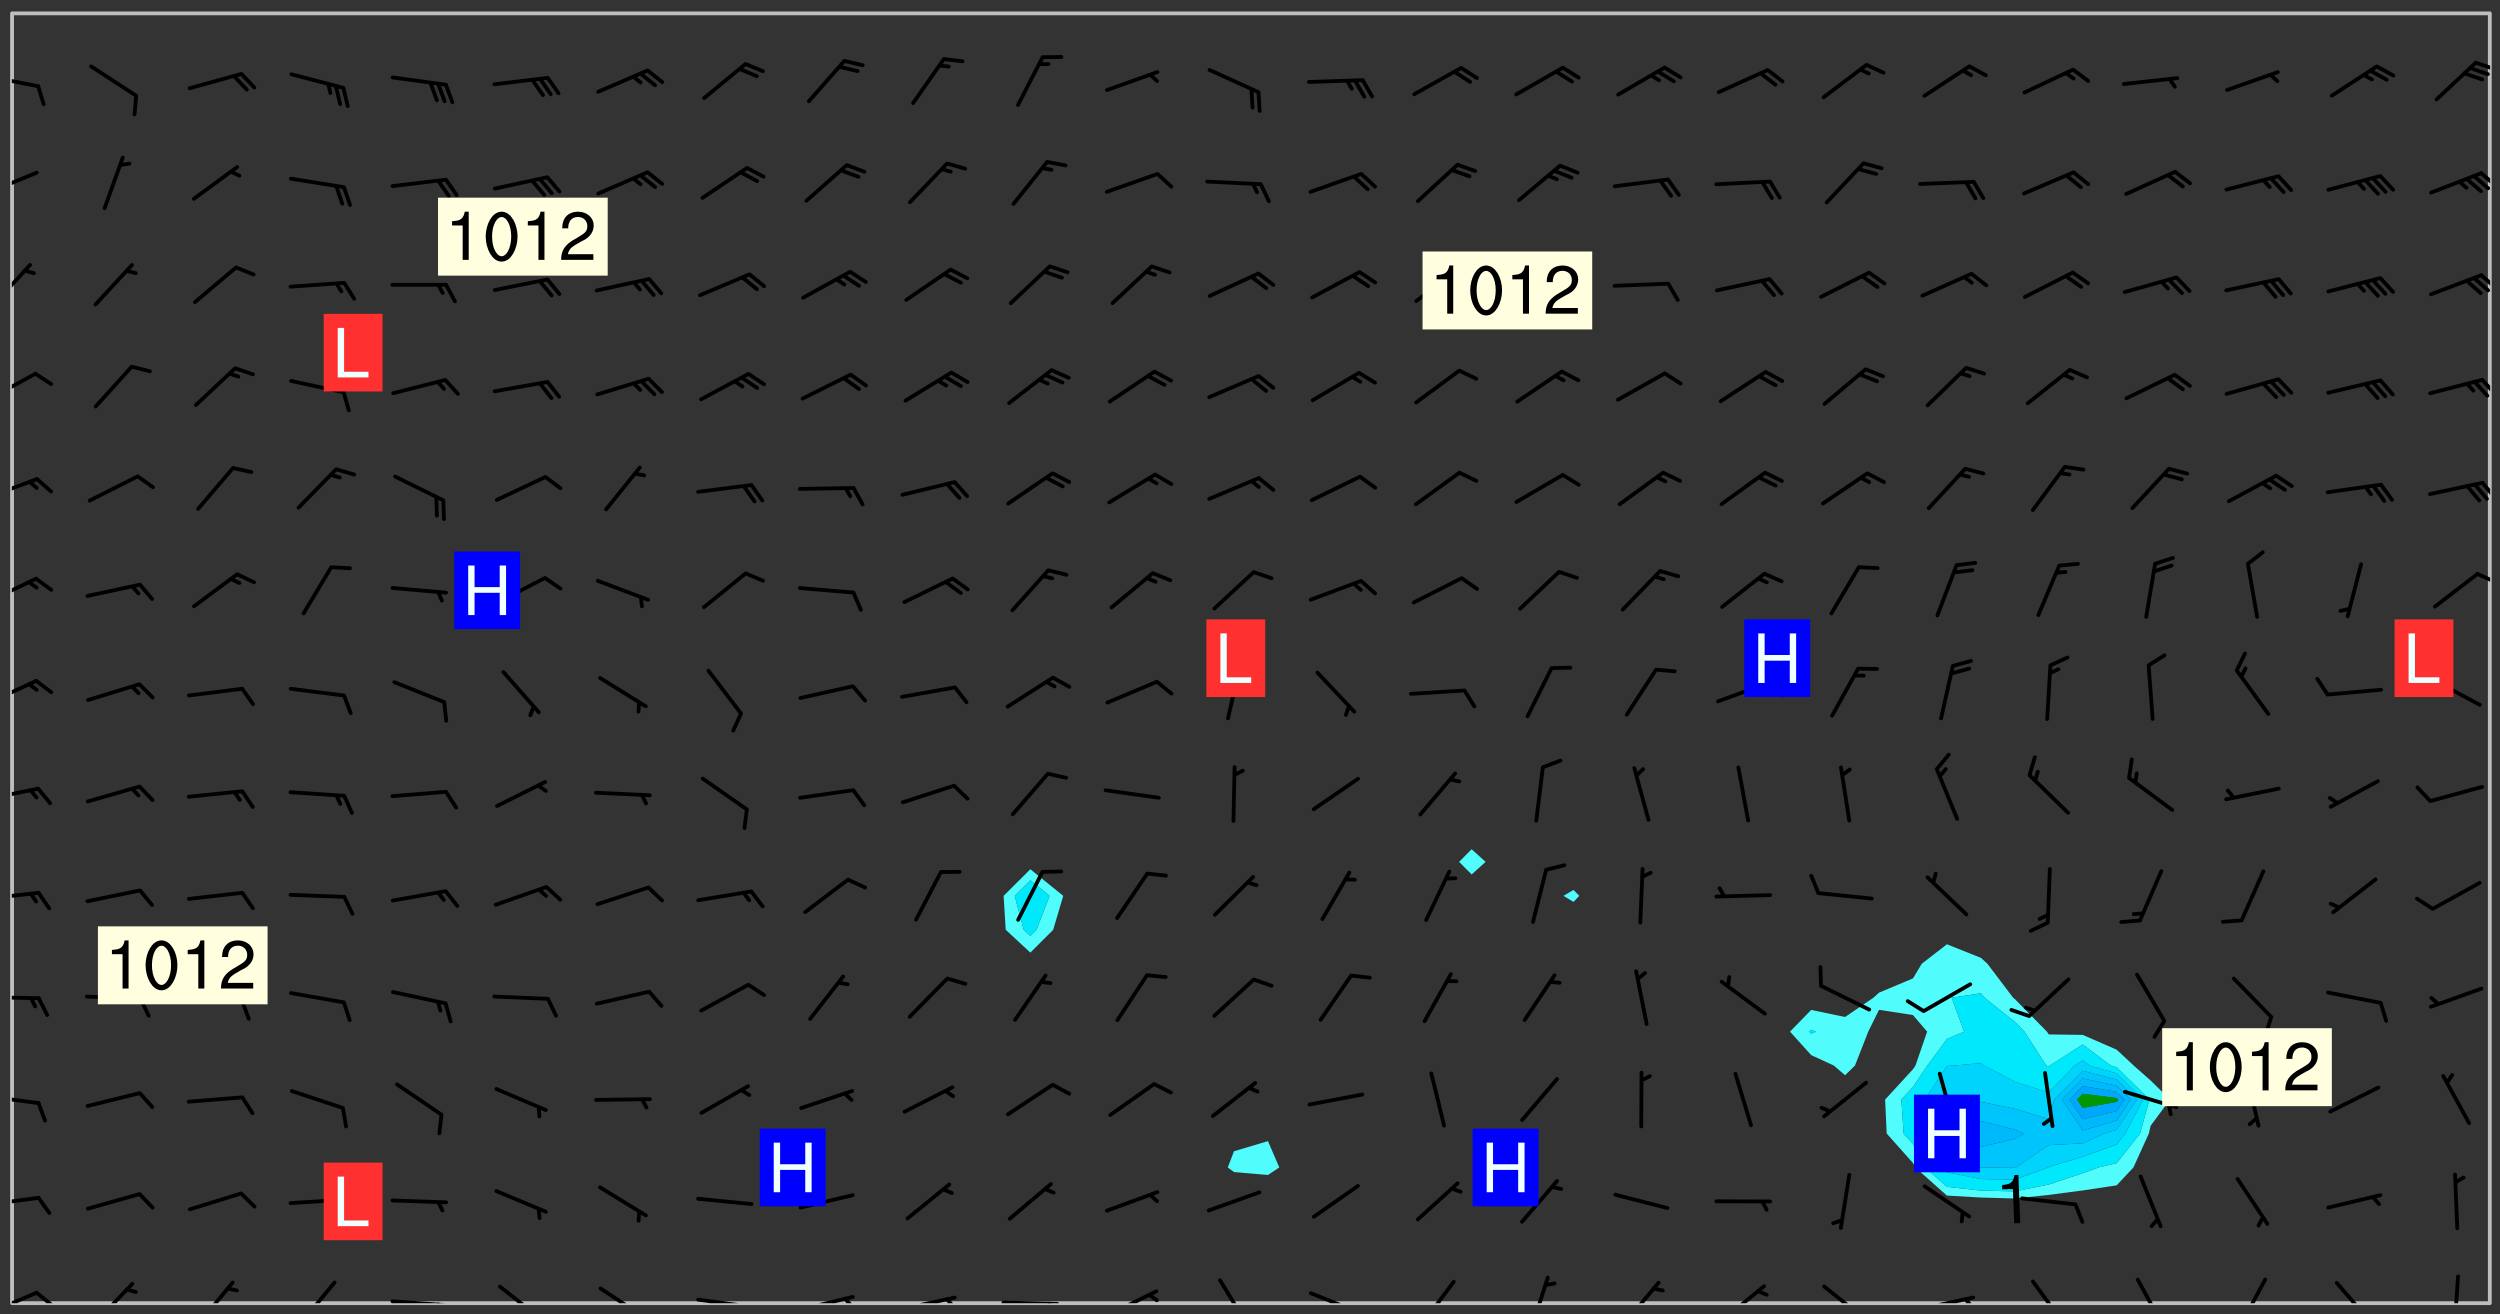 <svg xmlns="http://www.w3.org/2000/svg" role="img" xmlns:xlink="http://www.w3.org/1999/xlink" viewBox="142.45 309.95 326.84 171.84"><rect x="142.45" y="309.95" width="326.84" height="171.84" fill="#333333" stroke="none"/><defs><clipPath id="a"><path d="M144 311.672h1v168.656h-1zm0 0"/></clipPath><clipPath id="b"><path d="M144 311.672h324v168.656H144zm0 0"/></clipPath><clipPath id="c"><path d="M467 311.672h1v168.656h-1zm0 0"/></clipPath><clipPath id="d"><path d="M144 478h4v2.328h-4zm0 0"/></clipPath><clipPath id="e"><path d="M146 478h4v2.328h-4zm0 0"/></clipPath><clipPath id="f"><path d="M154 477h6v3.328h-6zm0 0"/></clipPath><clipPath id="g"><path d="M168 477h6v3.328h-6zm0 0"/></clipPath><clipPath id="h"><path d="M181 477h6v3.328h-6zm0 0"/></clipPath><clipPath id="i"><path d="M193 479h9v1.328h-9zm0 0"/></clipPath><clipPath id="j"><path d="M199 480h2v.328h-2zm0 0"/></clipPath><clipPath id="k"><path d="M207 477h7v3.328h-7zm0 0"/></clipPath><clipPath id="l"><path d="M220 478h8v2.328h-8zm0 0"/></clipPath><clipPath id="m"><path d="M233 479h8v1.328h-8zm0 0"/></clipPath><clipPath id="n"><path d="M246 479h9v1.328h-9zm0 0"/></clipPath><clipPath id="o"><path d="M252 479h3v1.328h-3zm0 0"/></clipPath><clipPath id="p"><path d="M260 479h8v1.328h-8zm0 0"/></clipPath><clipPath id="q"><path d="M266 479h2v1.328h-2zm0 0"/></clipPath><clipPath id="r"><path d="M273 479h8v1.328h-8zm0 0"/></clipPath><clipPath id="s"><path d="M279 480h2v.328h-2zm0 0"/></clipPath><clipPath id="t"><path d="M287 478h7v2.328h-7zm0 0"/></clipPath><clipPath id="u"><path d="M292 478h2v2.328h-2zm0 0"/></clipPath><clipPath id="v"><path d="M301 477h5v3.328h-5zm0 0"/></clipPath><clipPath id="w"><path d="M313 478h8v2.328h-8zm0 0"/></clipPath><clipPath id="x"><path d="M328 477h5v3.328h-5zm0 0"/></clipPath><clipPath id="y"><path d="M342 476h4v4.328h-4zm0 0"/></clipPath><clipPath id="z"><path d="M354 477h6v3.328h-6zm0 0"/></clipPath><clipPath id="A"><path d="M367 477h7v3.328h-7zm0 0"/></clipPath><clipPath id="B"><path d="M380 477h7v3.328h-7zm0 0"/></clipPath><clipPath id="C"><path d="M393 479h8v1.328h-8zm0 0"/></clipPath><clipPath id="D"><path d="M399 479h2v1.328h-2zm0 0"/></clipPath><clipPath id="E"><path d="M407 477h6v3.328h-6zm0 0"/></clipPath><clipPath id="F"><path d="M421 476h5v4.328h-5zm0 0"/></clipPath><clipPath id="G"><path d="M435 476h4v4.328h-4zm0 0"/></clipPath><clipPath id="H"><path d="M447 477h6v3.328h-6zm0 0"/></clipPath><clipPath id="I"><path d="M463 476h2v4.328h-2zm0 0"/></clipPath><clipPath id="J"><path d="M144 466h4v2h-4zm0 0"/></clipPath><clipPath id="K"><path d="M144 452h4v3h-4zm0 0"/></clipPath><clipPath id="L"><path d="M144 440h4v1h-4zm0 0"/></clipPath><clipPath id="M"><path d="M144 426h4v2h-4zm0 0"/></clipPath><clipPath id="N"><path d="M144 412h4v3h-4zm0 0"/></clipPath><clipPath id="O"><path d="M144 398h4v5h-4zm0 0"/></clipPath><clipPath id="P"><path d="M144 385h4v4h-4zm0 0"/></clipPath><clipPath id="Q"><path d="M466 384h2v3h-2zm0 0"/></clipPath><clipPath id="R"><path d="M144 372h4v4h-4zm0 0"/></clipPath><clipPath id="S"><path d="M466 372h2v4h-2zm0 0"/></clipPath><clipPath id="T"><path d="M144 358h4v5h-4zm0 0"/></clipPath><clipPath id="U"><path d="M466 359h2v3h-2zm0 0"/></clipPath><clipPath id="V"><path d="M144 344h3v7h-3zm0 0"/></clipPath><clipPath id="W"><path d="M466 345h2v3h-2zm0 0"/></clipPath><clipPath id="X"><path d="M144 332h4v4h-4zm0 0"/></clipPath><clipPath id="Y"><path d="M466 332h2v3h-2zm0 0"/></clipPath><clipPath id="Z"><path d="M144 319h4v3h-4zm0 0"/></clipPath><clipPath id="aa"><path d="M465 317h3v3h-3zm0 0"/></clipPath><g id="ab" clip-path="url(#clip1)"><path fill="#fff" fill-opacity="0" fill-rule="evenodd" d="M0 0h1000v1000H0zm0 0"/><path fill="#d3d3d3" fill-opacity="0" fill-rule="evenodd" d="M162.152 355.867l-.234.293.059.234.117.172.176.234.293.348.113.059.117-.172.059-.234.176-.176.465-.176h.699l.234.293.289.816.059.176.176.23.352.234.699.699.172.176.234.348.234.41.289.582.41.465.23.234.234.176.117.23.176.293.172 1.164v.234l.059.289.059.117.117.117.348.41.117.172.176.176.176.234.117.172.172.352.059.234.234.406.234-.059-.176.176-.059.93h-.582l-.234-.113-.348.113-.117.117-.059.293-.059.176-.117.172-.465.293-.059.234-.059.113v.645l.059.172v.41l.059.059v.406l.059.406.117.176.059.059.23.641-.059.293v.699l-.059.582v.234l-.059.23-.055.352v1.922l.055.117h.426l-.367.117-.023.352.891 1.168 1.742.539 1.34.359v.539l.09.809.535.715 1.52.27.891-.086.09 1.164.535.18 1.16-.18 2.055-.984 1.16-.363 1.879-.176 1.695-.18-.18.719-1.516.086-1.25.09-.805.27-1.074.809.27.719.535.898-.18.625-.266.809.266 1.078.625.898.805.18 1.25-.18-.266.723.098.504.055.293v.172l.059.293v.406l.176.117.352.117h.406l.293-.176.113-.117.059-.117.117-.23.059-.176.352-.465.23-.176.176-.059.176.059.059.176.117.988.055.469.059.172.117.234.176.059.816.059h.289l.117.234.059.406.059.352v1.105l.117.293.117.348.289.699.176.352.582.754.352.176.172.059.469.234.641.465.348.234.293.176.293.055.23.062.816.348.293.176.113.172.352.352.117.176.523.641v.289l.059.352v.348l.059.352.059.289.117.059.172.059h.176l.582.234.176.117.176.289.176.234.113.234.293.23.117.117v.41l.059.055.289.234.234.117.059.117.117.172.059.117.23.234.059.176.234.059.117.059-.117.113-.059.117v.117l-.117.293-.117.289v.582l.176.117.117.059.059.117.117.117.113.059.176.348.059.352.059.406v.176l-.059.176-.117.699v.172l.117.176.293.293h.406l.176.117.117.172.117.293v.234h-.527l-.23-.234h-.234l-.176.059-.059.699.059.348.117.176.176.41.117.23.289.469.176.055h.523l.234.059.758.641.059.293v.234l.059.059.23.348v.352l-.117.172v.293l.293.289.293.176.172.059.293.176.293.117.582.406.289.234.293.176.219.16.016.012.23.176.641.523.176.234.117.176.176.176.113.172v.641l.117.176.469.117.582.117.234.059.23.113.293.117.113.059.586.352.289.172.176.062.176.055.176.059.699.352.289.176.234.055.289.176.234.117.641.406.293.117.172.059.234.059.41.059.23.059.234.117.059.172-.41.176.469.059.059.293.113.234.176.055.234.059.176.059.406.117.641.234.117.172.059.234v.176l-.059.117-.059.406.234.234.117.059.348.117.641.23.176.117.289.117.176.176.234.465.582 1.105.176.176.348.176.176.117.352.117 1.047.523.234.059.465.113.293.059.465.176.758.582.234.234.348.465.176.176.289.234.816.699.293.176.289.289.293.176.293.289.695.641.176.176.293.234.289.234.469.289.641.582.348.234.234.293.348.348.352.465.934.992.348.406.117.176.234.059.113.117.645.176.23.113.234.059.293.176.23.117.934.699.406.406.234.176.406.176.234.117.816.348.348.234.234.117.293.289.23.117.758.352.352.172.23.059.293.117.234.059.871.176h.816l.469.23.172.059.875.699.465.117.293.059.176.059.23.059.469.059.348.059.352.059.406.059h.293l.172.059v.23l.176.176h.293l.348.059.352.059.699.117h.641l.465-.234.293-.176.172-.117.41-.172.289-.176.934-.465.469-.293.523-.293.465-.172.465-.176 1.051-.465.289-.117.41-.117.289-.117.527-.176 1.516-.699.582-.348.289-.059.293-.059.348-.117.875-.23.352-.117h.113l.234-.059.875-.234.234-.059h.812l.352-.059.816-.117.172-.059.352-.055.293-.059.23-.059.816-.176.176-.059h.348l.234-.059.465-.117.758-.172.234-.059h.348l.41-.117.289-.059 1.285-.059h.289l.41-.059.23-.059h.176l.875-.117h.406l.41-.117h.348l.352-.113.871-.059h1.75l1.047.289.41.117.289.117.352.117.289.117 1.051.172.289.059h.293l.293.059.172.059.41.059.172.059.117.059h.117l.117.059.352.059h.113l.41.066 1.922.395 1.926.395 1.52.449 1.695.719 2.145.805 1.605-.719 1.43-.805 1.16-1.078 1.25-.449 3.035-.719 1.875-.359 2.145-1.348 2.234-1.254 2.5-1.258 1.695-.449 1.785-.18 1.16-.27.625.539 1.34-.27.715-.988.984-1.344.445-.18.805-.359 1.875-.539 1.785-.449 1.25-.27 1.16-.09 1.699-.09 1.961-.27 1.25-.09h.539l.625-.09h.891l2.145-.18 2.41-.18 2.59-.09 1.695.18 1.609.09 1.43.359 1.16.719 1.875.988 1.16 1.527.266.715.629.09.355.898.535.539.535 1.527 1.074.359h.535l-.805.535.09 1.707.715 2.695.891.805.895.988.715 1.258 1.785.539 1.52-.18.355 1.344 1.609-.805.98-.539.27.27.316-.215.219-.145.801.449.449-.359h.355l.535-.27.539-.719.535-.27.625-.988 1.16.449.84.371 1.395.617 1.695-.18h1.605l1.785.09.18-1.707.535-1.344.805.27.492.848.402.406-.09.539v.359l.715.449.711-.27h1.43l.359.988.445 1.258.715 1.344 1.25.629 1.695.629.715-.18.18-.539.98-.09.449.359.086 1.258-.266.629-.535.18v.539l.715.984.266.539.984.988.801 1.078-.266.359-.09.898-.625 2.332-.355 2.066-.09 1.793-.18.719-.09.539v1.438l-.98 1.883-.359 1.707-.535.898-.805 1.168-.266.539 2.055 1.254.086.359-.355.539-.09-.18v.809l.09 1.438-.445.715-1.074.094-.266.715.535.898.805.719 1.16.809 1.34.27.445.359-.355.449-1.789-.09-1.25-.449-.715-.719-.625-.09-.176 3.59-.188 1.309h89.359V311.703h-55.27v49.082l.762.125 3.289.543 2.023 2.836v2.754l2.352.332 2.348.332h4.051l-1.379 4.16-2.023.707-2.023.703-.543.344-2.594 1.617-.188.117-2.023-2.078-.73-2.742-2.672-2.078-1.375-3.5-.066-.082-1.957-2.672 2.75-1.418v-49.082H294.422v91.414l.117.031.133.012.074.074.105.047.09.059.086.059.09.059.297.297.059.09.031.117.027.117.016.137-.031.117-.059.09-.059.086-.043.105-.047.102-.027.121v.145l.176.27.148.148.074.086.074.074.043.105.062.09.059.086.043.105.059.09.047.102.043.105.059.086.117.18.074.074.062.086.059.09.043.105.059.09.059.086.062.09.059.09.043.102.117.18.074.074.059.086.074.074.09.059.105.047h.148l.133-.016.133.016.102-.047.074-.074.047-.102-.016-.133v-.148l-.047-.105-.027-.117-.047-.102-.027-.121-.043-.102-.062-.09-.043-.102-.043-.105-.031-.117-.016-.133-.012-.137.086-.059.059-.086.121-.031.043.105.016.133v.117l.059.102.059.09.09.059.148.148.059.09.043.105-.012.102.086.059.105.047.086.059.09.059.074.074-.117.027-.105.047-.086.059-.074.074-.059.09-.062.086-.027.121-.047.102-.043.105-.031.117-.012.133-.016.133v.148l.027.117.047.105.043.102.059.09.074.074.09.059.074.074.09.059.059.09.043.105.047.102.117.031.133.016h.148l.117-.031.105.043.043.105.047.102.027.121L299.5 410l.027.117.031.121.027.117.105.043.102.047.133-.016.148.148.062.086.074.074.07.074.09.062.105.043.102.043.117.031.137.016.117-.031.074-.074.027-.117-.012-.133-.031-.121-.027-.117.043-.105h.117l.09.062.117.027h.148l.133.016h.148l.133.016.133-.016h.148l.133-.016.133-.012.137.012.117-.027.133-.016.191-.059-.059.176-.016.133-.027.121-.016.133-.059.086-.133.016-.105.047-.105.043-.117.031-.117.027-.266.031h-.148l-.133.016-.074.074.059.086.148.148.117.18.074.07.09.062.09.059.086.059.09.059.102.043.105.062.105.043.086.059.105.047.102.043.18.117.059.09-.043.102-.047.105.016.133.223.223.059.09.043.102.031.121.043.102.016.133.031.117.012.137.031.117.148.148.102.043.105.043.117.031.133.016.137.016h.117l.117-.031.09-.059.043-.105.047-.102.043-.105.031-.117.012-.133v-.148l-.012-.133-.016-.133-.031-.117-.043-.105-.047-.105-.043-.102-.043-.105-.016-.133.016-.133.027-.117.031-.117.027-.121.047-.102.09-.059.086-.062.074-.074.09-.059.223-.223.059-.086.074-.074.117-.18.059-.086v-.148l-.074-.074-.102-.047-.105-.043-.102-.043-.059-.09-.047-.105-.027-.117.09-.059.117-.031.102-.043.18-.117.148-.148.012-.133-.012-.105-.09-.059-.133.016h-.148l-.133.016-.133-.016-.121-.031-.086-.059-.074-.074-.059-.09-.062-.086-.117-.18-.059-.086.031-.121.086-.059.121-.031.059-.086v-.121l-.031-.117-.059-.09-.059-.086-.047-.105-.027-.117-.016-.133.059-.09.074-.074.09-.059.117-.18.074-.074.059-.086.148-.148.121-.031.133-.016.133.016.074.074.043.105.016.133-.031.117-.117.031-.133.012-.148.148-.043.105-.047.102-.027.121-.031.117v.148l.031.117.043.105.059.09.074.07.074.074.117.031.121.027.117-.027.133-.016h.117l.09.059.074.074.047.105.059.086.102.047.133.016.105.043.086.059-.012.105-.074.074-.18.117-.059.09-.09.059-.07.074-.074.074-.062.09-.027.117-.016.133.016.133-.016.133v.148l.016.133.027.117.031.121.074.074.09.059.086.059.09.059.117.031v.086l-.102.047-.09.059-.266.031-.117.027h-.148l-.105.043-.102.047-.059.09-.062.234-.012.133-.031.121-.016.133v.293l-.012.133.012.137.016.133.133.016.133.012.121.031.086.059.074.074.047.105.043.102.016.133v.445l-.016.133v.445l.031.266.027.117.016.133.031.117.086.211.031.266v.148l-.031.117-.027.117-.031.121-.027.117-.031.117-.031.121-.012.133-.016.133.09.059.117-.031.102.016.047.105-.031.266v.441l-.043.105-.047.105-.043.102-.043.105-.059.086-.031.121-.043.117-.031.117-.016.133.016.133.059.09.105.047.086.059.059.086-.012.137-.031.117-.043.102v.445l-.016.133v.148l-.031.117-.043.105-.027.117-.047.105-.043.102-.031.121-.027.117-.031.133-.031.117-.027.117-.043.105-.031.117-.031.121-.012.133-.016.133v.297l.027.117v.148l.047.398.027.117.059.09.121.031h.148l.133-.016.059.09v.117l-.059.09-.09.059-.102.043-.105.047-.09.059-.086.059-.137.016-.117-.031-.133-.016-.102.047-.062.086-.012.137-.016.133-.031.117-.027.117-.016.133-.031.121v.297l.016.133.031.117v.148l.012.133v.148l-.027.117-.047.102-.027.121-.031.117-.059.09-.074.074-.102.043-.105.047-.117.027-.121.031-.102-.047.059-.086.105-.047.027-.117.031-.117.027-.121.031-.117v-.148l.016-.133-.031-.117-.043-.105-.105.016-.074.074-.102.043-.09.062-.074.074-.043.102-.016.133-.031.117L304.25 426l-.031.117-.027.117-.031.121-.027.117-.031.117-.043.105-.09.059h-.09l-.117-.031-.031-.086.016-.137-.031-.117v-.148l-.012-.133v-.148l-.062-.234-.027-.121-.043-.102-.047-.105-.059-.086-.059-.09-.043-.105-.062-.086-.148-.148-.07-.074-.105-.047-.105-.043-.102-.043-.297-.297-.09-.074-.086-.059-.105-.043-.09-.062-.086-.059-.105-.043-.09-.059-.086-.062-.074-.07-.105-.047-.086-.059-.105-.043-.09-.062-.102-.043-.105-.043-.086-.059-.105-.047-.105-.043-.102-.047-.09-.059-.102-.043-.105-.043-.09-.062-.117-.027-.133-.016-.133.016H299.75l-.133.016-.117-.031-.09-.059-.074-.074-.09-.059-.102-.047h-.148l-.121-.027-.102-.043-.074-.074-.117-.18-.09-.059-.102-.043-.09-.062-.105-.043-.09-.059-.086-.059-.105-.047-.059-.086-.059-.09-.043-.105-.047-.102-.074-.074-.086-.059-.074-.074-.09-.059-.223-.223-.043-.105-.031-.266.105-.043h.145l.105.043.074.074.09.059.086.059.105.047.09.059.148.148.07.074.148.148.062.086.074.074.086.059.074.074.09.062.09.059.086.059.27.176.102.047.105.043.102.043.047-.074.059-.086.074-.074.07-.074.105.043.074.074.059.09.043.102.047.105.043.105.121.027.117-.027.074-.09.043-.105.059-.09.074-.074.105-.043.117-.027.133.012.09.059.148.148.059.09.043.105.047.102.043.105.043.102.105.047.105.043.133.016.086-.059.059-.09.074-.074.105-.043.117.027.105.047.102.043.105.043.102.047.18.117v.117l-.016.133.016.133.016.137.059.086.102.047.121.027.117.031h.148l.117-.031.059-.09.18-.117.059-.09.074-.074.059-.086.117-.18.18-.117.117.031.09.059.043.074-.016.133v.117l.09.059h.148l.133-.016.133-.012.266-.031.105-.043.117-.031.121-.027.074-.074.07-.074.062-.09-.016-.105-.047-.102-.102-.043-.105-.016-.117.027-.266.031h-.148l-.074-.074-.09-.059-.117-.031-.117-.027-.133-.016h-.148l-.133.016h-.297l-.105-.047-.148-.148-.043-.102-.059-.09.223-.223.086-.059.105-.043.117-.031.133-.016.133.016.137.016.102.043.133-.012.09-.062.102-.043.062-.09-.047-.102-.09-.059-.117-.031-.102-.043-.059-.09-.062-.09v-.117l.016-.133.105-.047.074-.07v-.121l-.09-.059-.031-.117.09-.059.074-.074.043-.105.059-.09.047-.102.016-.133v-.148l-.047-.105-.043-.102-.09-.059-.133-.016-.102-.043-.137-.016-.117-.031h-.445l-.133-.016-.133-.012-.133-.016-.117-.031h-.148l-.133-.016-.133-.012-.266-.031-.121-.043-.086-.059-.074-.074v-.148l.012-.133.105-.047.102-.043.133-.016h.152l.133-.016h.293l.121.031.102.043.09.059.234.062.121-.047.09-.059.102-.043.133-.016.105.043.102.047.133.012.121-.027h.145l.121-.031.117-.027.105-.047.074-.074.086-.059.148-.148.059-.086.047-.105.027-.117.016-.105-.102-.043-.09-.059-.117-.031-.105-.043-.09-.062-.074-.086-.074-.074-.102-.043-.105-.047-.102-.043-.059-.09-.047-.102-.086-.211-.062-.086-.059-.09-.074-.074-.086-.059h-.27l-.117.031-.09.059-.102.043-.133.016-.105-.016-.027-.117-.062-.09-.117-.031-.102-.043-.148-.148-.031-.117-.016-.105.074-.074.18-.117.117-.027.117-.031.137.016.102.043.105.043.102.047.105.043.117.031.133.016.117.027.133.016.105-.016.09-.059-.074-.074-.105-.043-.074-.074-.074-.09-.148-.148-.086-.059-.09-.059-.074-.074-.09-.059-.102-.047-.121-.027-.102-.047-.105-.043-.117-.031-.102-.043-.121-.031h-.148l-.117.031-.105.043-.086.062-.18.117-.086.059-.09.059-.105.047-.086.059-.105.043-.102.043-.105.047-.074.074-.059.09-.059.086-.047.105-.059.086-.074.074-.133-.012-.117-.031h-.117l-.074.074-.09.059-.074.074-.09.059-.086.059-.105.047-.102.043-.137.016-.102-.043-.148-.148-.105-.047h-.086l-.105.047-.102.043-.121.031-.117-.031-.074-.074v-.117l.031-.121.074-.07.059-.09.074-.074.117-.031.105-.043h.293l.133-.016.137-.016.102-.043.09-.059.102-.047.09-.059.133-.012.09.059.133.012.09-.059.086-.059.105-.043.09-.059.086-.062.09-.059.148-.148.059-.086.059-.09.105-.043.133-.016.117.027.121.031.059-.059.059-.09.031-.266.027-.117.105.012.133.016.102-.043.09-.059.059-.09.074-.074.059-.09.047-.102.012-.133-.012-.133-.047-.105-.148-.148-.059-.09-.059-.086-.043-.105v-.445l.016-.133v-.148l.012-.133-.059-.059-.09.059-.102-.043-.18-.117-.086-.059-.062-.09-.059-.09-.074-.074-.086-.059-.121.031-.102.012-.105.047-.086.059-.105.043-.148.148-.09.059-.086.059-.09.062-.105.043-.133.016v-.121l.105-.043.117-.031.074-.07.043-.105v-.148l-.027-.117-.148-.148-.133-.016h-.148l-.117.031-.105.043-.102.043-.09.062-.117.027-.074-.074.012-.133-.043-.102-.043-.105-.09-.059-.117.027-.121.031-.117.031-.102.043-.121.031-.102.043-.105.043-.09.059-.102.016v-.117l.016-.133-.059-.09-.074.043-.148.148-.059.09-.074.074-.047.105-.043.102-.074.074-.059.09-.074.074-.059.086-.074.074-.09.062-.074.07-.074.074-.102.016-.133.016-.105-.043v-.121l.148-.148.043-.102.059-.09.047-.102.043-.105.059-.09.031-.117.043-.102.031-.121.027-.117.047-.105.043-.102.043-.105.074-.07.09-.062.09-.059.102-.043h.297l.266-.031.105-.043-.074-.074-.117-.031-.105-.043-.09-.059-.102-.047-.09-.059-.102-.043-.105-.043-.09-.062-.086-.059-.105-.043-.102-.043-.121-.031-.117-.031-.102-.043L297.5 410.25l-.102-.043-.09-.059-.043-.105-.016-.133.102-.043.133-.016.137.016.133-.016.102-.043.059-.09.016-.105-.09-.059-.074-.074-.102-.043-.09-.059-.148-.148-.043-.105-.016-.133v-.293l-.059-.09-.09-.059-.074-.074-.043-.105-.031-.117-.059-.09-.074-.074-.117-.027-.074-.074-.09-.059-.09-.062-.086-.059-.074-.074-.059-.086-.047-.105-.086-.059-.148-.148-.195-.059-.133.016-.102.043-.074.074-.047.102-.043.105-.059.09-.059.086-.297.297-.09.059h-.086l-.062-.086-.043-.105.031-.117.059-.09.027-.117-.012-.133-.09-.062-.105.047-.117.027-.117.031-.27.176-.102.047-.117.027-.105.047-.09.059-.102.043-.059-.086-.047-.105.016-.133.047-.105.07-.074.074-.07.059-.09v-.148l-.043-.105h-.238l-.102.047-.031.117-.027.117-.031.121-.074.043-.133.016-.074-.047-.043-.102-.043-.105-.047-.102-.043-.105-.121.031-.102.043-.133.016-.117.031-.105.043-.09.059-.102.047-.121.027-.133.016-.102-.043-.059-.09-.047-.105-.043-.102-.043-.105v-.117l.059-.09.086-.059.18-.117.102-.047.105-.043.105-.059.102-.043.09-.062.102-.043.105-.059.102-.047.09-.059.105-.043.102-.043.09-.062.102-.043.137-.016.117.031.102.043.121.031.102.043.105.047.102.043.105.043.102.047.105.043.102.043.105.047.086.059.105.043.117.031.105.043.102.047.09.059.105.043.102.043.105.047.117.027.102.047.121.027h.148l.086-.059.016-.102.059-.09-.027-.117-.074-.074-.117-.18-.074-.074-.09-.074-.18-.117-.086-.059-.105-.043-.102-.047-.27-.176-.059-.09-.074-.074-.059-.09-.043-.102-.031-.117-.016-.137v-.562l-.012-.133-.016-.133-.031-.117-.016-.133-.012-.133-.031-.121-.223-.223-.059-.086-.016-.105.031-.117.133-.016v-91.414H172.992v1.453l-.059.234-.352 1.051-.172.523-.117.348-.176.41-.117.172-.234.293-.23.059h-.352l-.117.059-.23.406v.293l.117.176.23.23.117.234.641.758.293.465.176.234.23.352.234.348.641.816.176.465.172.41.117.695.176.469.117 1.398.059.465v.875l.117 1.047v4.781l-.059.465-.352 1.281-.176.523-.113.41-.352.93L172.934 336l-.234.582-.117.176-.172.348-.176.406-.352.816-.059.293-.113.293-.117.289-.059.176-.117.875-.059.406-.059.117-.059.176-.059.172-.23.527-.117.172v.234l-.117.234-.059.172-.176.586v.289l-.059.176v.293l-.059.113-.059.527v.172l-.055.234v2.621l-.176.816-.117.176-.176.234-.117.172-.113.234-.586.934-.23.289-.293.465-.176.234-.289.352-.352.699-.113.23-.176.41-.176.23-.406.527-.816.699-.293.172-.289.234-.176.117-.176.176-.523.406-.527.176-.172.176-.234.055-.641.176h-.758m12.211 31.023l-1.074.449.359.895 1.25-.715.445-.539-.98-.09"/><path fill="#d3d3d3" fill-opacity="0" fill-rule="evenodd" d="M201.508 416.598h-.895l.449.629.98.359.805-.09.445-.988-.176.09-.715-.355-.895.355m154.621 59.07l-.059-.523v-.293l.113-.293.059-.23.469-.469h.113l.117-.113.117-.059h.176l.234-.059h.348l.234.059.117.059.23.172.059.176.117.582v.293l-.117.176-.172.289-.176.176-.527.523-.23.234-.117.059h-.176l-.117-.059-.406-.293-.176-.117-.117-.059-.059-.113-.055-.117m6.641-10.957l-.059-.172v-1.109l.059-.172.176-.059.172-.059h.176l.234-.059.117.059.059.699-.059.172-.117.176-.117.059-.234.523-.113.059h-.234l-.059-.117m9.613-14.391l-.117-.176v-.699l.293-.875.117-.172.176-.352.113-.23.117-.293.352-.758.117-.23.172-.234h.176l.117-.059h.641l.117.059.234.234.172.113.352.293.117.117.113.176v.113l.117.059.117.117v.699l-.059.176v.23l-.059.176-.348 1.051-.117.23-.117.234-.117.059-.23.234-.641.289h-.875l-.41-.117-.641-.465"/><path fill="none" stroke="#bebebe" stroke-linecap="round" stroke-linejoin="round" stroke-miterlimit="10" stroke-width=".5" d="M467.957 311.695H144.027v168.625h323.93v-168.625"/><g clip-path="url(#a)"><path fill="#fff" fill-opacity="0" fill-rule="evenodd" d="M144 475.891v4.438h.004H144V311.672h.004H144v164.219"/></g><g clip-path="url(#b)"><path fill="#fff" fill-opacity="0" fill-rule="evenodd" d="M144.004 480.328V311.672h133.148v111.922l-3.496 3.477.277 4.438 3.219 2.984 2.984-2.984 1.316-4.438-4.301-3.477V311.672h31.066v147.461l-4.438 1.324-.816 2.117.816.605 4.438.383 1.48-.988-1.48-3.441V311.672h26.629v109.301l-1.641 1.656 1.641 1.645 1.824-1.645-1.824-1.656V311.672h13.316v114.621l-1.309.777 1.309.793.754-.793-.754-.777v-114.621h48.82v121.727l-3.293 2.547-1.145 1.914-4.438 1.863-.73.66-3.707 2.523-4.438-.922-2.766 2.836 2.766 3.066 2.98 1.375 1.457 1.258 1.289-1.258 1.738-4.441 1.41-2.852 4.438.684 1.855 2.168-1.531 4.441-.324.477-3.641 3.961.203 4.438 3.438 3.859.297.578 4.141 3.68 4.441.254 4.438.125 4.438-.465 4.438-.586 4.441-.668 2.188-2.34 2.02-4.438.23-1.008 2.531-3.43-2.531-2.488-2.207-1.949-2.23-2.078-4.441-1.938-4.438-.062-.242-.363-4.195-4.258-.227-.18-3.359-4.438-.852-.773-4.441-1.773V311.672h71.012v168.656H144.004"/></g><path fill="#50fcfc" fill-rule="evenodd" d="M273.934 431.508l-.277-4.438 3.496-3.477v1.441l-2.043 2.035 1.172 4.438.871.805.805-.805 1.711-4.438-2.516-2.035v-1.441l4.301 3.477-1.316 4.438-2.984 2.984-3.219-2.984"/><path fill="#00e8fc" fill-rule="evenodd" d="M276.281 431.508l-1.172-4.438 2.043-2.035 2.516 2.035-1.711 4.438-.805.805-.871-.805"/><path fill="#50fcfc" fill-rule="evenodd" d="M303.781 463.18l-.816-.605.816-2.117 4.438-1.324 1.48 3.441-1.48.988-4.438-.383m31.066-38.906l-1.641-1.645 1.641-1.656 1.824 1.656-1.824 1.645m13.316 3.59l-1.309-.793 1.309-.777.754.777-.754.793m31.07 20.023l-2.766-3.066 2.766-2.836v2.594l-.238.242.238.266.629-.266-.629-.242v-2.594l4.438.922 3.707-2.523.73-.66 4.438-1.863 1.145-1.914 3.293-2.547 4.441 1.773v4.637l-3.824.574 1.625 4.438-2.242.961-2.559 3.48-1.879 2.785-1.52 1.652.301 4.438 1.219 1.367 1.582 3.07 2.855 2.539 4.441.488 4.438.105 4.438-.902 4.438-1.473 2.078-.758 2.363-.562 3.051-3.875 1.23-4.438-4.281-4.219-.766-.219-3.676-2.766-4.312 2.766-.125.129-.32-.129-2.859-4.441-1.258-1.277-3.961-3.16-.477-.574v-4.637l.852.773 3.359 4.438.227.18 4.195 4.258.242.363 4.438.062 4.441 1.938 2.23 2.078 2.207 1.949 2.531 2.488-2.531 3.43-.23 1.008-2.02 4.438-2.188 2.34-4.441.668-4.438.586-4.438.465-4.438-.125-4.441-.254-4.141-3.68-.297-.578-3.438-3.859-.203-4.438 3.641-3.961.324-.477 1.531-4.441-1.855-2.168-4.438-.684-1.41 2.852-1.738 4.441-1.289 1.258-1.457-1.258-2.98-1.375"/><path fill="#00e8fc" fill-rule="evenodd" d="M379.234 445.086l-.238-.266.238-.242.629.242-.629.266m12.094 13.051l-.301-4.438 1.52-1.652 1.879-2.785 2.559-3.48 2.242-.961-1.625-4.438 3.824-.574.477.574 3.961 3.16 1.258 1.277 2.859 4.441.32.129.125-.129 4.312-2.766v2.082l-1.062.684-3.375 3.52-4.438-1.406-3.984-2.113-.453-.324-3.645.324-.797.051-2.898 4.387-.676 4.438 2.859 4.438.715.637 4.441.883 4.438.078 4.359-1.598.078-.051 4.438-1.348 4.441-1.609 1.121-1.43 2.344-4.438-3.465-3.414-3.535-1.023-.906-.684v-2.082l3.676 2.766.766.219 4.281 4.219-1.23 4.438-3.051 3.875-2.363.562-2.078.758-4.438 1.473-4.438.902-4.438-.105-4.441-.488-2.855-2.539-1.582-3.07-1.219-1.367"/><path fill="#00d4fc" fill-rule="evenodd" d="M396.27 462.574l-2.859-4.438.676-4.438 2.898-4.387.797-.051 3.645-.324.453.324 3.984 2.113 4.438 1.406 3.375-3.52 1.062-.684v1.359l-3.715 3.762-.723 2.559-4.438-1.348-4.438-.91-2.719-.301-1.723-.312-.203.312-2.09 4.438 2.293 3.234 4.402 1.203.039.012 4.438.047.156-.059 4.281-2.91 4.438-.238 2.836-1.289 1.605-.504 2.648-3.934-2.648-2.609-4.441-1.152v-1.359l.906.684 3.535 1.023 3.465 3.414-2.344 4.438-1.121 1.43-4.441 1.609-4.438 1.348-.078.051-4.359 1.598-4.438-.078-4.441-.883-.715-.637"/><path fill="#00c4fc" fill-rule="evenodd" d="M396.984 461.371l-2.293-3.234 2.09-4.438.203-.312v2.707l-1.008 2.043 1.008 1.426 4.441.34 4.438-1.062 1.246-.703-1.246-.496-4.438-1.145-4.441-.402v-2.707l1.723.312 2.719.301 4.438.91 4.438 1.348.723-2.559 3.715-3.762v1.004l-2.723 2.758 2.723 4.047 4.441-1.324 1.832-2.723-1.832-1.805-4.441-.953v-1.004l4.441 1.152 2.648 2.609-2.648 3.934-1.605.504-2.836 1.289-4.438.238-4.281 2.91-.156.059-4.438-.047-.039-.012-4.402-1.203"/><path fill="#00b8fc" fill-rule="evenodd" d="M396.984 459.562l-1.008-1.426 1.008-2.043 4.441.402 4.438 1.145 1.246.496-1.246.703-4.438 1.062-4.441-.34m17.754-1.816l-2.723-4.047 2.723-2.758v1.004l-1.73 1.754 1.73 2.574 4.441-1.062 1.016-1.512-1.016-1.004-4.441-.75v-1.004l4.441.953 1.832 1.805-1.832 2.723-4.441 1.324"/><path fill="#00a8fc" fill-rule="evenodd" d="M414.738 456.273l-1.73-2.574 1.73-1.754v1.004l-.738.75.738 1.098 4.441-.797.199-.301-.199-.199-4.441-.551v-1.004l4.441.75 1.016 1.004-1.016 1.512-4.441 1.062"/><path fill="#009800" fill-rule="evenodd" d="M414.738 454.797L414 453.699l.738-.75 4.441.551.199.199-.199.301-4.441.797"/><g clip-path="url(#c)"><path fill="#fff" fill-opacity="0" fill-rule="evenodd" d="M467.996 480.328H468V311.672h-.004H468v168.656h-.004"/></g><path fill="#fff" fill-opacity="0" fill-rule="evenodd" d="M402.629 471.832l5.836-.223-.379-9.953-5.836.223.379 9.953"/><path fill-rule="evenodd" d="M405.816 463.574l.508-.02.242 6.293-.789.027-.172-4.484-1.387.055-.02-.559.555-.086.25-.062.227-.098.199-.148.164-.219.133-.297.09-.402"/><g clip-path="url(#d)"><path fill="none" stroke="#000" stroke-linecap="round" stroke-linejoin="round" stroke-miterlimit="10" stroke-width=".5" d="M147.234 478.957l-6.469 2.746"/></g><g clip-path="url(#e)"><path fill="none" stroke="#000" stroke-linecap="round" stroke-linejoin="round" stroke-miterlimit="10" stroke-width=".5" d="M147.234 478.957l1.906 1.543"/></g><g clip-path="url(#f)"><path fill="none" stroke="#000" stroke-linecap="round" stroke-linejoin="round" stroke-miterlimit="10" stroke-width=".5" d="M159.75 477.793l-4.867 5.07"/></g><path fill="none" stroke="#000" stroke-linecap="round" stroke-linejoin="round" stroke-miterlimit="10" stroke-width=".5" d="M159.039 478.531l1.18.336"/><g clip-path="url(#g)"><path fill="none" stroke="#000" stroke-linecap="round" stroke-linejoin="round" stroke-miterlimit="10" stroke-width=".5" d="M172.871 477.621l-4.48 5.414"/></g><path fill="none" stroke="#000" stroke-linecap="round" stroke-linejoin="round" stroke-miterlimit="10" stroke-width=".5" d="M172.219 478.41l1.199.246"/><g clip-path="url(#h)"><path fill="none" stroke="#000" stroke-linecap="round" stroke-linejoin="round" stroke-miterlimit="10" stroke-width=".5" d="M186.191 477.625l-4.492 5.406"/></g><g clip-path="url(#i)"><path fill="none" stroke="#000" stroke-linecap="round" stroke-linejoin="round" stroke-miterlimit="10" stroke-width=".5" d="M200.766 480.578l-7.012-.5"/></g><g clip-path="url(#j)"><path fill="none" stroke="#000" stroke-linecap="round" stroke-linejoin="round" stroke-miterlimit="10" stroke-width=".5" d="M199.746 480.508l.496 1.121"/></g><g clip-path="url(#k)"><path fill="none" stroke="#000" stroke-linecap="round" stroke-linejoin="round" stroke-miterlimit="10" stroke-width=".5" d="M213.34 482.5l-5.527-4.34"/></g><g clip-path="url(#l)"><path fill="none" stroke="#000" stroke-linecap="round" stroke-linejoin="round" stroke-miterlimit="10" stroke-width=".5" d="M226.824 482.262l-5.867-3.867"/></g><g clip-path="url(#m)"><path fill="none" stroke="#000" stroke-linecap="round" stroke-linejoin="round" stroke-miterlimit="10" stroke-width=".5" d="M240.688 480.801l-6.965-.941"/></g><g clip-path="url(#n)"><path fill="none" stroke="#000" stroke-linecap="round" stroke-linejoin="round" stroke-miterlimit="10" stroke-width=".5" d="M253.938 479.504l-6.832 1.648"/></g><g clip-path="url(#o)"><path fill="none" stroke="#000" stroke-linecap="round" stroke-linejoin="round" stroke-miterlimit="10" stroke-width=".5" d="M252.941 479.742l.816.918"/></g><g clip-path="url(#p)"><path fill="none" stroke="#000" stroke-linecap="round" stroke-linejoin="round" stroke-miterlimit="10" stroke-width=".5" d="M267.27 479.59l-6.867 1.477"/></g><g clip-path="url(#q)"><path fill="none" stroke="#000" stroke-linecap="round" stroke-linejoin="round" stroke-miterlimit="10" stroke-width=".5" d="M266.27 479.805l.793.938"/></g><g clip-path="url(#r)"><path fill="none" stroke="#000" stroke-linecap="round" stroke-linejoin="round" stroke-miterlimit="10" stroke-width=".5" d="M280.664 480.414l-7.027-.172"/></g><g clip-path="url(#s)"><path fill="none" stroke="#000" stroke-linecap="round" stroke-linejoin="round" stroke-miterlimit="10" stroke-width=".5" d="M279.641 480.391l.551 1.098"/></g><g clip-path="url(#t)"><path fill="none" stroke="#000" stroke-linecap="round" stroke-linejoin="round" stroke-miterlimit="10" stroke-width=".5" d="M293.617 478.773l-6.301 3.109"/></g><g clip-path="url(#u)"><path fill="none" stroke="#000" stroke-linecap="round" stroke-linejoin="round" stroke-miterlimit="10" stroke-width=".5" d="M292.699 479.227l.996.719"/></g><g clip-path="url(#v)"><path fill="none" stroke="#000" stroke-linecap="round" stroke-linejoin="round" stroke-miterlimit="10" stroke-width=".5" d="M305.609 483.328l-3.66-6"/></g><g clip-path="url(#w)"><path fill="none" stroke="#000" stroke-linecap="round" stroke-linejoin="round" stroke-miterlimit="10" stroke-width=".5" d="M320.355 481.637l-6.52-2.617"/></g><g clip-path="url(#x)"><path fill="none" stroke="#000" stroke-linecap="round" stroke-linejoin="round" stroke-miterlimit="10" stroke-width=".5" d="M332.512 477.512l-4.203 5.633"/></g><g clip-path="url(#y)"><path fill="none" stroke="#000" stroke-linecap="round" stroke-linejoin="round" stroke-miterlimit="10" stroke-width=".5" d="M344.801 476.984l-2.148 6.691"/></g><path fill="none" stroke="#000" stroke-linecap="round" stroke-linejoin="round" stroke-miterlimit="10" stroke-width=".5" d="M344.488 477.957l1.207-.219"/><g clip-path="url(#z)"><path fill="none" stroke="#000" stroke-linecap="round" stroke-linejoin="round" stroke-miterlimit="10" stroke-width=".5" d="M359.293 477.633l-4.504 5.391"/></g><path fill="none" stroke="#000" stroke-linecap="round" stroke-linejoin="round" stroke-miterlimit="10" stroke-width=".5" d="M358.637 478.418l1.203.25"/><g clip-path="url(#A)"><path fill="none" stroke="#000" stroke-linecap="round" stroke-linejoin="round" stroke-miterlimit="10" stroke-width=".5" d="M373.074 478.105l-5.438 4.449"/></g><path fill="none" stroke="#000" stroke-linecap="round" stroke-linejoin="round" stroke-miterlimit="10" stroke-width=".5" d="M372.285 478.75l1.133.477"/><g clip-path="url(#B)"><path fill="none" stroke="#000" stroke-linecap="round" stroke-linejoin="round" stroke-miterlimit="10" stroke-width=".5" d="M386.418 482.52l-5.492-4.383"/></g><g clip-path="url(#C)"><path fill="none" stroke="#000" stroke-linecap="round" stroke-linejoin="round" stroke-miterlimit="10" stroke-width=".5" d="M400.422 479.586l-6.871 1.484"/></g><g clip-path="url(#D)"><path fill="none" stroke="#000" stroke-linecap="round" stroke-linejoin="round" stroke-miterlimit="10" stroke-width=".5" d="M399.422 479.805l.793.938"/></g><g clip-path="url(#E)"><path fill="none" stroke="#000" stroke-linecap="round" stroke-linejoin="round" stroke-miterlimit="10" stroke-width=".5" d="M412.375 483.164l-4.148-5.672"/></g><g clip-path="url(#F)"><path fill="none" stroke="#000" stroke-linecap="round" stroke-linejoin="round" stroke-miterlimit="10" stroke-width=".5" d="M425.297 483.414l-3.363-6.172"/></g><g clip-path="url(#G)"><path fill="none" stroke="#000" stroke-linecap="round" stroke-linejoin="round" stroke-miterlimit="10" stroke-width=".5" d="M438.59 477.23l-3.316 6.195"/></g><g clip-path="url(#H)"><path fill="none" stroke="#000" stroke-linecap="round" stroke-linejoin="round" stroke-miterlimit="10" stroke-width=".5" d="M452.547 482.984l-4.602-5.312"/></g><g clip-path="url(#I)"><path fill="none" stroke="#000" stroke-linecap="round" stroke-linejoin="round" stroke-miterlimit="10" stroke-width=".5" d="M463.316 483.832l.492-7.008"/></g><g clip-path="url(#J)"><path fill="none" stroke="#000" stroke-linecap="round" stroke-linejoin="round" stroke-miterlimit="10" stroke-width=".5" d="M147.48 466.547l-6.961.934"/></g><path fill="none" stroke="#000" stroke-linecap="round" stroke-linejoin="round" stroke-miterlimit="10" stroke-width=".5" d="M147.48 466.547l1.434 1.992m11.781-2.48l-6.762 1.91m6.762-1.91l1.699 1.77m11.594-1.852l-6.715 2.074m6.715-2.074l1.738 1.727m11.727-.914l-7.016.449m7.016-.449l1.285 2.09m12.035-1.742l-7.023-.246m6 .211l.539 1.102m13.527.164l-6.484-2.707m5.543 2.312l.113 1.223m13.898-.344l-5.992-3.676m5.121 3.141l-.078 1.223m14.766-2.18l-6.992-.691m20.227-.469l-6.836 1.629m19.461-3.031l-5.453 4.434m4.66-3.789l1.129.477m12.938-1.168l-5.371 4.527m4.59-3.871l1.141.457m13.57-.059l-6.598 2.418m5.637-2.066l.914.82m13.371-1.148l-6.617 2.371M319.977 465l-5.762 4.027m18.797-4.375l-5.203 4.723m4.445-4.035l1.156.414m12.605-1.402l-4.582 5.324m3.918-4.551l1.195.27m13.898 2.488l-6.809-1.738m20.234.879l-7.027-.02m6.004.02l.57 1.082m9.699 2.379l1.105-6.941m-.941 5.93l-1.164.398m17.777-.887l-5.816-3.941m4.969 3.367l-.129 1.223m14.875-2.227l-6.984-.785m6.984.785l.902 2.281m10.23.586l-2.617-6.52m2.234 5.57l-.789.938m15.121-.32l-3.887-5.855m3.32 5.004l-.582 1.078m15.938-3.969l-6.836 1.629m5.844-1.391l.809.922m9.934-3.855l.293 7.02m-.25-6l1.059-.621"/><g clip-path="url(#K)"><path fill="none" stroke="#000" stroke-linecap="round" stroke-linejoin="round" stroke-miterlimit="10" stroke-width=".5" d="M147.484 454.164l-6.969-.93"/></g><path fill="none" stroke="#000" stroke-linecap="round" stroke-linejoin="round" stroke-miterlimit="10" stroke-width=".5" d="M147.484 454.164l.855 2.297m12.387-3.605l-6.824 1.688m6.824-1.688l1.637 1.828m11.77-1.27l-7.004.566m7.004-.566l1.32 2.07m11.828-.68l-6.672-2.215m6.672 2.215l.41 2.418m12.473-1.547l-5.809-3.957m5.809 3.957l-.27 2.441m13.914-3.043l-6.465-2.75m5.523 2.352l.105 1.223m14.43-2.25l-7.023.102m6.004-.086l.59 1.074m13.281-2.789l-6.098 3.496m5.211-2.988l1.039.656m13.445-.531l-6.66 2.234m5.691-1.91l.891.844m13.191-1.652l-6.258 3.199m5.348-2.734l1.004.703m13.023-1.5l-5.863 3.867m5.863-3.867l2.156 1.172m11.098-1.262l-5.742 4.047m5.742-4.047l2.191 1.105m11.023-1.242l-5.543 4.32m4.738-3.691l1.121.5m13.68.379l-6.902 1.305m15.93-4.066l1.672 6.824m14.758-6.086l-4.555 5.352m15.609-6.191l-.035 7.027m.031-6.004l1.086-.57m11.195-.301l2.039 6.727m9.555-1.168l5.484-4.395m-4.688 3.758l-1.125-.484m17.324 2.312l-1.879-6.773m1.879 6.773l-1.781 1.688m14.648-1.598l-.984-6.957m.84 5.945l-.992.723m17.328-2.18l-6.734-2.016m5.754 1.723l.238 1.203m11.477 1.504l-1.574-6.848m1.348 5.852l-.93.805m10.543-1.66l6.285-3.141m8.48-1.508l3.383 6.156m-2.891-5.262l.672-1.027"/><g clip-path="url(#L)"><path fill="none" stroke="#000" stroke-linecap="round" stroke-linejoin="round" stroke-miterlimit="10" stroke-width=".5" d="M147.512 440.453l-7.023-.141"/></g><path fill="none" stroke="#000" stroke-linecap="round" stroke-linejoin="round" stroke-miterlimit="10" stroke-width=".5" d="M147.512 440.453l1.109 2.191m-2.129-2.211l.551 1.094m13.781-.996l-7.02-.293m7.02.293l1.062 2.211m12.227-1.902l-6.969-.91m6.969.91l.863 2.297m12.43-2.145l-6.922-1.215m6.922 1.215l.758 2.332m12.531-2.203l-6.871-1.477m6.871 1.477l.672 2.363m-1.672-2.578l.336 1.18m14.055-1.555l-7.02-.297m7.02.297l1.059 2.215m12.172-3.148l-6.852 1.57m6.852-1.57l1.605 1.855m11.363-2.762l-6.16 3.383m6.16-3.383l2.051 1.344m10.344-2.422l-4.32 5.543m3.691-4.738l1.211.211m13.039-.75l-4.93 5.008m4.93-5.008l2.352.699m10.492-1.09l-3.988 5.789m3.406-4.945l1.219.141m12.617-1.023l-3.867 5.867m3.867-5.867l2.441.23m11.527.328l-5.176 4.754m5.176-4.754l2.316.816m10.406-1.332l-3.988 5.785m3.988-5.785l2.438.277m10.598-.453l-3.43 6.133m2.93-5.242l1.227.027m12.828-.77l-3.906 5.84m3.336-4.992l1.223.125m10.023-1.5l1.371 6.891m-1.172-5.887l.953-.777m10.023 1.133l5.652 4.176m-4.832-3.57l.18-1.211m11.988 1.141l6.305 3.105m-6.305-3.105l-.074-2.453m13.496 5.758l6.09-3.508m-6.09 3.508l-2.078-1.305m15.871 1.949l5.133-4.797m-5.133 4.797l-2.32-.797m3.066.102l-1.16-.398m18.082 1.723l-3.57-6.051m3.57 6.051l-1.281 2.094m15.266-2.605l-4.91-5.027m4.91 5.027l-.742 2.336m15.051-4.176l-6.898-1.352m6.898 1.352l.711 2.348m5.848-1.836l6.613-2.375m-5.648 2.031l-.91-.824"/><g clip-path="url(#M)"><path fill="none" stroke="#000" stroke-linecap="round" stroke-linejoin="round" stroke-miterlimit="10" stroke-width=".5" d="M147.492 426.672l-6.984.793"/></g><path fill="none" stroke="#000" stroke-linecap="round" stroke-linejoin="round" stroke-miterlimit="10" stroke-width=".5" d="M147.492 426.672l1.387 2.023m-2.402-1.906l.691 1.012m13.59-1.438l-6.887 1.41m6.887-1.41l1.562 1.895m11.801-1.59l-6.98.801m6.98-.801l1.391 2.02m11.945-1.488l-7.023-.262m7.023.262l1.07 2.211m12.191-2.957l-6.918 1.23m6.918-1.23l1.516 1.934m-2.52-1.754l.754.965m13.422-1.691l-6.629 2.324m6.629-2.324l1.805 1.66m-2.77-1.324l.902.832m13.402-1.098l-6.68 2.184m6.68-2.184L229 427.676m11.672-1.18l-6.934 1.145m6.934-1.145l1.488 1.953m-2.496-1.785l.742.977m12.918-2.691l-5.605 4.238m5.605-4.238l2.227 1.035m9.91-2.031l-3.25 6.23m3.25-6.23l2.453-.016m10.824-.004l-3.176 6.27m3.176-6.27l2.453-.051m11.25.277l-3.949 5.816m3.949-5.816l2.438.266m11.398.172l-4.992 4.945m4.266-4.227l1.172.363m12.137-1.652l-3.527 6.082m3.016-5.195l1.223.043m12.359-1.059l-3.035 6.34m2.594-5.418l1.223-.051m11.875-1.109l-1.719 6.816m1.719-6.816l2.379-.586m10.227.484l-.301 7.02m.258-6l1.105-.527m8.59 3.113l7.023-.191m-6 .164l-.605-1.066m12.914.641l6.992.715m-6.992-.715l-.926-2.273m15.195.203l5.082 4.855m-4.344-4.148l.332-1.18m14.648 6.41l.277-7.02m-.277 7.02l-2.211 1.066m2.25-2.086l-1.105.531m13.125.203l2.789-6.449m-2.789 6.449l-2.445.199m2.852-1.137l-1.223.098m14.102.828l2.848-6.426m-2.848 6.426l-2.445.176m14.41-1.23l5.547-4.312m-4.738 3.684l-1.121-.504m13.328.676l6.148-3.402m-6.148 3.402l-2.059-1.336"/><g clip-path="url(#N)"><path fill="none" stroke="#000" stroke-linecap="round" stroke-linejoin="round" stroke-miterlimit="10" stroke-width=".5" d="M147.445 413.059l-6.891 1.387"/></g><path fill="none" stroke="#000" stroke-linecap="round" stroke-linejoin="round" stroke-miterlimit="10" stroke-width=".5" d="M147.445 413.059L149 414.957m-2.559-1.695l.777.949m13.473-1.426l-6.754 1.938m6.754-1.938l1.707 1.766m-2.688-1.484l.852.883m13.562-.551l-6.992.711m6.992-.711l1.367 2.039m-2.383-1.938l.684 1.02m13.656-.531l-7.008-.469m7.008.469l1.008 2.238m-2.027-2.309l.504 1.121m13.828-1.57l-7.004.57m7.004-.57l1.324 2.062m11.633-3.348l-6.285 3.141m5.371-2.684l1 .711m13.594.57l-7.02-.336m6 .285l.523 1.109m13.184.785l-5.762-4.027m5.762 4.027l-.297 2.438M254 413.254l-6.957 1m6.957-1l1.445 1.98m11.73-2.566l-6.684 2.172m6.684-2.172l1.766 1.703m10.508-3.273l-4.598 5.312m4.598-5.312l2.395.547m5.145 1.621l6.957.977m9.91-4l-.152 7.023m.133-6.004l1.094-.551m15.062 1.051l-5.789 3.984m18.484-4.668l-4.551 5.352m3.887-4.574l1.199.262m10.934-1.852l-.863 6.977m.863-6.977l2.293-.875m9.664.973l1.855 6.777m-1.586-5.789l.891-.844m13.719 6.699l-1.273-6.91m13.41-.016l1.086 6.945m-.93-5.934l.984-.738m11.387-.051l2.66 6.5m-2.66-6.5l1.566-1.891m-1.18 2.836l.785-.945m10.957.797l5.031 4.906m-5.031-4.906l.691-2.355m.043 3.066l.344-1.176m11.93.828l5.648 4.18m-5.648-4.18l.363-2.426m.457 3.035l.184-1.215m11.691 3.391l6.887-1.395m-5.887 1.191l-.777-.945m13.449 2.133l6.172-3.359m-5.273 2.871l-1.023-.676m13.137.41l6.777-1.852m-6.777 1.852l-1.684-1.785"/><g clip-path="url(#O)"><path fill="none" stroke="#000" stroke-linecap="round" stroke-linejoin="round" stroke-miterlimit="10" stroke-width=".5" d="M147.191 398.965l-6.383 2.945"/></g><path fill="none" stroke="#000" stroke-linecap="round" stroke-linejoin="round" stroke-miterlimit="10" stroke-width=".5" d="M147.191 398.965l1.953 1.484m-2.883-1.055l.977.742m13.438-.73l-6.719 2.062m6.719-2.062l1.734 1.734m-2.715-1.434l.871.867m13.551-.578l-6.973.883m6.973-.883l1.414 2.008m11.898-1.121l-6.969-.887m6.969.887l.871 2.293m12.223-1.434L194 399.133m6.523 2.609l.266 2.441m12.105-1.105l-4.637-5.277m3.961 4.508l-.434 1.148m15.09-1.164l-5.969-3.711m5.098 3.172l-.082 1.223m13.41.258l-4.254-5.594m4.254 5.594l-1.027 2.23m15.645-5.797l-6.855 1.539m6.855-1.539l1.598 1.863m11.75-1.707l-6.922 1.227m6.922-1.227l1.512 1.934m11.301-3.215l-5.918 3.789m5.918-3.789l2.137 1.203m-2.996-.652l1.066.602m13.387-.617l-6.477 2.723m6.477-2.723l1.902 1.551m8.961-3.613l-1.574 6.848m1.348-5.852l1.184-.32m13.984 5.301l-4.824-5.109m4.121 4.367l-.391 1.164m15.504-3.195l-7.016.438m7.016-.438l1.285 2.094m10.094-5.016l-3.141 6.285m3.141-6.285l2.453-.062m11.207.262l-3.832 5.887m3.832-5.887l2.445.215m12.254 1.527l-6.602 2.402m6.602-2.402l1.824 1.641m9.895-3.516l-3.406 6.148m3.406-6.148l2.453.043m-2.949.852l1.227.023m11.648-1.273l-1.535 6.859m1.535-6.859l2.363-.648m-2.586 1.648l2.363-.652m10.617-.426l-.422 7.016m.422-7.016l2.23-1.02m-2.293 2.043l1.117-.512m11.789-.508l.523 7.008m-.523-7.008l2.074-1.309m9.441 1.969l4.121 5.691m-4.121-5.691l1.082-2.207m-.48 3.035l.539-1.102m10.734 3.434l7-.629m-7 .629l-1.34-2.055m15.059.078l6.191 3.32m-5.289-2.836l.004-1.227"/><g clip-path="url(#P)"><path fill="none" stroke="#000" stroke-linecap="round" stroke-linejoin="round" stroke-miterlimit="10" stroke-width=".5" d="M147.172 385.609l-6.344 3.027"/></g><path fill="none" stroke="#000" stroke-linecap="round" stroke-linejoin="round" stroke-miterlimit="10" stroke-width=".5" d="M147.172 385.609l1.973 1.457m-2.898-1.016l.988.727m13.516-.391l-6.871 1.477m6.871-1.477l1.582 1.875m-2.582-1.66l.793.938m12.906-2.512l-5.641 4.191m5.641-4.191l2.219 1.055m-3.039-.445l1.109.527m12.016-2.055l-3.617 6.027m3.617-6.027l2.449.129m12.559 3.195l-7-.617m5.98.527l.477 1.129m13.477-2.965l-6.238 3.23m6.238-3.23l2.02 1.391m11.461 1.465l-6.57-2.48m5.617 2.121l.152 1.215m13.559-4.309l-5.457 4.426m5.457-4.426l2.262.957m11.828 1.551l-7.004-.59m7.004.59l.965 2.258m12.004-4.098l-6.312 3.09m6.312-3.09l1.988 1.441m-2.906-.992l1.984 1.441m11.438-2.961l-4.691 5.23m4.691-5.23l2.383.59m-3.066.172l1.191.293m13.168-.684l-5.41 4.488m5.41-4.488l2.27.934m-3.059-.281l1.137.469m12.84-1.262l-5.156 4.773m5.156-4.773l2.316.805m11.711.352l-6.582 2.457m6.582-2.457l1.836 1.629m-2.793-1.27l.918.812m13.195-1.531l-6.266 3.18m6.266-3.18l2.008 1.41m10.727-2.238l-5.102 4.832m5.102-4.832l2.328.785m10.883-.891l-4.895 5.043m4.895-5.043l2.355.684m-3.066.051l1.176.34m13.168-.719l-5.531 4.332m5.531-4.332l2.242.992m-3.047-.363l1.121.496m12.027-1.98l-3.59 6.043m3.59-6.043l2.453.117m10.32-.379l-2.504 6.566m2.504-6.566l2.438-.301m-2.801 1.258l2.434-.305m11.359-.605l-2.734 6.473m2.734-6.473l2.445-.219m-2.844 1.16l1.223-.109m11.703-1.062l-1.16 6.934m1.16-6.934l2.328-.777m-2.496 1.789l2.328-.781m9.977-.227l1.199 6.926m-1.199-6.926l1.938-1.504m11.098 8.367l1.762-6.801m-1.508 5.812l-1.191.285m17.918-4.836l-5.574 4.277"/><g clip-path="url(#Q)"><path fill="none" stroke="#000" stroke-linecap="round" stroke-linejoin="round" stroke-miterlimit="10" stroke-width=".5" d="M466.348 384.984L468.582 386"/></g><g clip-path="url(#R)"><path fill="none" stroke="#000" stroke-linecap="round" stroke-linejoin="round" stroke-miterlimit="10" stroke-width=".5" d="M147.293 372.582l-6.586 2.453"/></g><path fill="none" stroke="#000" stroke-linecap="round" stroke-linejoin="round" stroke-miterlimit="10" stroke-width=".5" d="M147.293 372.582l1.836 1.625m-2.793-1.27l.918.812m13.199-1.523l-6.277 3.164m6.277-3.164l2.004 1.418m10.457-2.508l-4.566 5.344m4.566-5.344l2.395.531m11.094-.371l-4.918 5.02m4.918-5.02l2.355.695m-3.07.035l1.18.348m13.543 2.988l-6.301-3.109m6.301 3.109l.074 2.453m-.992-2.906l.074 2.453m14.188-5.051l-6.355 2.992m6.355-2.992l1.965 1.469m10.375-2.707l-4.41 5.469m3.77-4.676l1.207.234m14.031 1.266l-6.973.883m6.973-.883l1.414 2.008m-2.43-1.879l1.414 2.004m12.945-1.754l-7.027.125m7.027-.125l1.188 2.145m-2.211-2.125l.594 1.07m13.645-1.859l-6.828 1.664m6.828-1.664l1.633 1.832m-2.629-1.59l1.633 1.832m12.164-3.223l-5.801 3.961m5.801-3.961l2.176 1.137m-3.02-.562l2.176 1.141m12.086-1.562l-6.004 3.656m6.004-3.656l2.109 1.254m-2.984-.723l1.055.629m13.371-.695l-6.477 2.727m6.477-2.727l1.902 1.551m-2.844-1.152l.949.773m13.227-1.348l-6.316 3.074m6.316-3.074l1.984 1.445m11.016-1.969l-5.688 4.125m5.688-4.125l2.207 1.074m11.301-.781l-6.07 3.539m6.07-3.539l2.086 1.289m11.035-1.586l-5.684 4.133m5.684-4.133l2.207 1.074m-3.035-.473l1.105.535m13.043-1.129l-5.695 4.113m5.695-4.113l2.203 1.086m-3.031-.484l2.203 1.082m12-1.598l-5.812 3.945m5.812-3.945l2.172 1.145m-3.016-.57l1.082.574m12.555-1.754l-4.77 5.156m4.77-5.156l2.375.625m-3.066.125l1.184.312m12.531-1.309l-4.184 5.648m4.184-5.648l2.426.367m-3.035.457l1.211.18m13.016-.754l-4.789 5.145m4.789-5.145l2.367.633m-3.066.117l2.371.633m12.34-.477l-6.184 3.336m6.184-3.336l2.043 1.363m-2.941-.879l2.043 1.363m-2.945-.875l1.023.68m14.48-.48l-6.957.992m6.957-.992l1.445 1.98m-2.461-1.836l1.449 1.98m-2.461-1.836l.727.988m14.57-1.516l-6.871 1.469"/><g clip-path="url(#S)"><path fill="none" stroke="#000" stroke-linecap="round" stroke-linejoin="round" stroke-miterlimit="10" stroke-width=".5" d="M466.996 373.074l1.582 1.875"/></g><path fill="none" stroke="#000" stroke-linecap="round" stroke-linejoin="round" stroke-miterlimit="10" stroke-width=".5" d="M465.996 373.289l1.582 1.875M464.996 373.5l1.582 1.879"/><g clip-path="url(#T)"><path fill="none" stroke="#000" stroke-linecap="round" stroke-linejoin="round" stroke-miterlimit="10" stroke-width=".5" d="M147.082 358.809l-6.164 3.367"/></g><path fill="none" stroke="#000" stroke-linecap="round" stroke-linejoin="round" stroke-miterlimit="10" stroke-width=".5" d="M147.082 358.809l2.051 1.348m10.539-2.27l-4.715 5.211m4.715-5.211l2.379.602m11.145-.395l-5.129 4.801m5.129-4.801l2.32.793m-3.066-.098l1.16.398m13.77 2.051l-6.867-1.488m6.867 1.488l.668 2.359m12.617-3.969l-6.809 1.73m6.809-1.73l1.652 1.816m-2.641-1.566l.824.91m13.535-.906l-6.918 1.223m6.918-1.223l1.512 1.934m-2.52-1.758l1.512 1.934m12.711-2.523l-6.719 2.047m6.719-2.047l1.734 1.738m-2.711-1.441l1.734 1.738m-2.711-1.438l.867.867m14.137-2.102l-6.191 3.324m6.191-3.324l2.039 1.363m-2.938-.879l2.039 1.363m-2.941-.883l1.02.684m14.145-1.555l-6.289 3.137m6.289-3.137l2 1.422m-2.914-.965l1.996 1.422m12.086-2.148l-5.992 3.672m5.992-3.672l2.113 1.246m-2.984-.711l2.113 1.246m-2.984-.711l1.055.621m13.781-2.008l-5.551 4.309m5.551-4.309l2.238 1.004m-3.047-.379l2.238 1.004m-3.043-.375l1.117.5m13.957-1.555l-5.844 3.906m5.844-3.906l2.16 1.164m-3.012-.594l2.164 1.16m12.312-1.156l-6.461 2.758m6.461-2.758l1.91 1.543m-2.852-1.141l1.91 1.539m12.141-2.352l-6.051 3.578m6.051-3.578l2.094 1.277m-2.977-.758l1.051.641m12.949-1.453l-5.656 4.168m5.656-4.168l2.215 1.062m11.184-.945l-5.824 3.934m5.824-3.934l2.168 1.148m-3.016-.578l1.086.578m13.227-.906l-6.121 3.445m6.121-3.445l2.066 1.324m11.133-1.516l-5.891 3.832m5.891-3.832l2.148 1.188m-3.004-.629l2.145 1.188m11.77-2.094l-5.375 4.523m5.375-4.523l2.277.918m-3.059-.258l2.277.914m11.652-1.758l-5.043 4.895m5.043-4.895l2.336.754m-3.07-.043l1.168.375m13.113-.824l-5.504 4.371m5.504-4.371l2.246.98m-3.047-.344l1.121.488m13.402-.477l-6.32 3.07m6.32-3.07l1.98 1.449m-2.898-1l1.98 1.445m12.473-1.316l-6.762 1.918m6.762-1.918l1.699 1.77m-2.684-1.492l1.699 1.77m-2.684-1.488l1.699 1.77m13.621-2.18l-6.836 1.621m6.836-1.621l1.621 1.844m-2.613-1.609l1.621 1.844m-2.617-1.605l1.621 1.84m13.668-2.383l-6.805 1.758"/><g clip-path="url(#U)"><path fill="none" stroke="#000" stroke-linecap="round" stroke-linejoin="round" stroke-miterlimit="10" stroke-width=".5" d="M466.965 359.613l1.656 1.812"/></g><path fill="none" stroke="#000" stroke-linecap="round" stroke-linejoin="round" stroke-miterlimit="10" stroke-width=".5" d="M465.973 359.871l1.656 1.809m-2.645-1.555l.828.906"/><g clip-path="url(#V)"><path fill="none" stroke="#000" stroke-linecap="round" stroke-linejoin="round" stroke-miterlimit="10" stroke-width=".5" d="M146.379 344.594l-4.758 5.168"/></g><path fill="none" stroke="#000" stroke-linecap="round" stroke-linejoin="round" stroke-miterlimit="10" stroke-width=".5" d="M145.688 345.348l1.188.309m12.824-1.059l-4.766 5.164m4.07-4.414l1.188.312m13.125-.746l-5.375 4.527m5.375-4.527l2.277.918m11.855 1.098l-7.008.5m7.008-.5l1.305 2.078M186.43 347l.652 1.039m13.691-.859h-7.027m7.027 0l1.152 2.164m-2.176-2.164l.578 1.082m13.691-1.777l-6.891 1.387m6.891-1.387l1.555 1.898m-2.555-1.695l1.555 1.898m12.75-2.156l-6.867 1.496m6.867-1.496l1.586 1.871m-2.586-1.652l1.586 1.871m-2.586-1.652l.793.934m14.324-1.988l-6.473 2.73m6.473-2.73l1.906 1.551M239.5 346.211l1.902 1.547m12.195-2.277l-6.152 3.395m6.152-3.395l2.055 1.34m-2.949-.844l2.055 1.34m-2.949-.848l1.027.672m13.898-1.945l-5.801 3.965m5.801-3.965l2.176 1.137m-3.02-.559l2.176 1.137m11.641-2.141l-5.113 4.82m5.113-4.82l2.324.785m-3.066-.086l2.324.785m11.742-1.477l-5.129 4.805m5.129-4.805l2.32.793m-3.066-.094l1.16.395m13.527-.16l-6.383 2.934m6.383-2.934l1.953 1.488m-2.883-1.062l1.953 1.488m12.195-2.109L314 348.84m6.191-3.324l2.039 1.367M319.289 346l2.043 1.363m11.871-2.316l-5.586 4.262m5.586-4.262l2.23 1.023m-3.043-.402l2.23 1.023m11.605-1.98l-5.004 4.934m5.004-4.934l2.344.734M345.5 345.43l2.34.734m12.711.875l-7.02.277m7.02-.277l1.238 2.117m12.004-2.715l-6.871 1.473m6.871-1.473l1.578 1.879m-2.578-1.664l1.578 1.879m12.438-2.938l-6.277 3.16m6.277-3.16l2.004 1.418m-2.914-.957l2 1.418m12.297-1.73l-6.418 2.863m6.418-2.863l1.934 1.508m-2.867-1.09l.969.754m13.203-1.336l-6.262 3.191m6.262-3.191l2.008 1.41m-2.922-.945l2.012 1.406M427 346.227l-6.766 1.902M427 346.227L428.695 348m-2.68-1.496l1.695 1.773m-2.68-1.496l.848.887m14.488-1.223l-6.871 1.465m6.871-1.465l1.578 1.883m-2.578-1.668l1.578 1.879m-2.578-1.668l1.578 1.883m13.703-2.449l-6.805 1.75m6.805-1.75l1.656 1.809m-2.645-1.555l1.652 1.809m-2.645-1.555l1.656 1.812m-2.645-1.559l.828.906m15.34-2.039l-6.57 2.488"/><g clip-path="url(#W)"><path fill="none" stroke="#000" stroke-linecap="round" stroke-linejoin="round" stroke-miterlimit="10" stroke-width=".5" d="M466.848 345.934l1.844 1.617"/></g><path fill="none" stroke="#000" stroke-linecap="round" stroke-linejoin="round" stroke-miterlimit="10" stroke-width=".5" d="M465.891 346.297l1.844 1.617m-2.801-1.258l1.848 1.617"/><g clip-path="url(#X)"><path fill="none" stroke="#000" stroke-linecap="round" stroke-linejoin="round" stroke-miterlimit="10" stroke-width=".5" d="M147.25 332.527l-6.5 2.672"/></g><path fill="none" stroke="#000" stroke-linecap="round" stroke-linejoin="round" stroke-miterlimit="10" stroke-width=".5" d="M158.5 330.555l-2.371 6.617m2.027-5.652l1.215-.176m14.094.441l-5.668 4.156m4.844-3.551l1.105.531m13.668 1.496l-6.938-1.109m6.938 1.109l.793 2.324m-1.801-2.484l.793 2.32m13.551-3.133l-6.977.836m6.977-.836l1.402 2.012m-2.418-1.891l1.402 2.012m12.871-2.457l-6.867 1.484m6.867-1.484l1.586 1.871m-2.582-1.656l1.582 1.875m-2.582-1.66l1.582 1.875m13.523-2.957l-6.453 2.789m6.453-2.789L229.031 334m-2.855-1.125l1.918 1.531m-2.855-1.125l.957.766m13.926-2.145l-5.832 3.922m5.832-3.922l2.164 1.152m-3.012-.582l2.164 1.152m11.719-2.086l-5.27 4.648m5.27-4.648l2.297.863m-3.062-.188l2.297.863m11.582-1.75l-4.867 5.07m4.867-5.07l2.359.668m-3.066.07l1.18.332m12.605-1.277l-4.395 5.484m4.395-5.484l2.41.457m-3.051.34l1.207.23m13.863.547l-6.625 2.336m6.625-2.336l1.809 1.656m11.703-.316l-7.016-.344m7.016.344l1.047 2.219m-2.066-2.27l.523 1.109m13.613-2.406l-6.621 2.348m6.621-2.348l1.812 1.66m-2.773-1.316l1.809 1.656M333 331.488l-5.176 4.75m5.176-4.75l2.312.816m-3.066-.125l2.312.816m11.859-1.391l-5.383 4.516m5.383-4.516l2.273.918m-3.059-.262l2.277.918m-3.059-.262l1.137.461m14.539.043l-6.973.883m6.973-.883l1.414 2.008m-2.43-1.879l1.414 2.004m12.941-1.867l-7.02.352m7.02-.352l1.258 2.105m-2.281-2.055l1.258 2.105m11.977-4.543l-4.812 5.125m4.812-5.125l2.367.645m-3.07.102l2.371.645m12.75 1.035L393.477 334m7.02-.273l1.238 2.117m-2.258-2.078l1.234 2.121m12.824-3.402l-6.465 2.758m6.465-2.758l1.906 1.543m-2.848-1.141l1.91 1.539m12.312-2.016l-6.398 2.902m6.398-2.902l1.945 1.5m-2.875-1.074l1.941 1.496m12.508-1.344l-6.809 1.75m6.809-1.75l1.652 1.812m-2.645-1.559L441 335.055m-2.645-1.559l.824.906m14.461-1.441l-6.789 1.805m6.789-1.805l1.672 1.797m-2.66-1.535l1.672 1.797m-2.66-1.535l1.672 1.797m-2.656-1.531l.832.898m15.324-2.055l-6.551 2.539"/><g clip-path="url(#Y)"><path fill="none" stroke="#000" stroke-linecap="round" stroke-linejoin="round" stroke-miterlimit="10" stroke-width=".5" d="M466.836 332.594l1.859 1.602"/></g><path fill="none" stroke="#000" stroke-linecap="round" stroke-linejoin="round" stroke-miterlimit="10" stroke-width=".5" d="M465.883 332.961l1.859 1.605m-2.812-1.234l1.859 1.602m-2.812-1.23l.93.801"/><g clip-path="url(#Z)"><path fill="none" stroke="#000" stroke-linecap="round" stroke-linejoin="round" stroke-miterlimit="10" stroke-width=".5" d="M147.445 321.227l-6.891-1.359"/></g><path fill="none" stroke="#000" stroke-linecap="round" stroke-linejoin="round" stroke-miterlimit="10" stroke-width=".5" d="M147.445 321.227l.711 2.352m12.102-1.109l-5.887-3.84m5.887 3.84l-.219 2.441m13.977-5.297l-6.773 1.871m6.773-1.871l1.688 1.781m-2.672-1.508l1.688 1.781m12.625-.23l-6.797-1.781m6.797 1.781l.566 2.387m-1.555-2.645l.566 2.387m-1.555-2.645l.281 1.191m15.094-1.09l-6.965-.949m6.965.949l.848 2.301m-1.863-2.438l.852 2.301m-1.863-2.441l.848 2.305m14.5-2.922l-6.977.84m6.977-.84l1.402 2.012m-2.418-1.891l1.402 2.016m-2.414-1.895l1.402 2.016m13.68-3.23l-6.453 2.785m6.453-2.785l1.914 1.531m-2.855-1.129l1.918 1.535m-2.855-1.129l.957.766m13.723-2.418l-5.426 4.469m5.426-4.469l2.266.941m-3.055-.289l2.266.938m11.449-1.992l-4.645 5.273m4.645-5.273l2.387.566m-3.062.203l2.387.566m11.297-1.578l-4.031 5.758m4.031-5.758l2.434.301m-3.02.539l1.215.148m12.281-1.23l-3.223 6.242m3.223-6.242l2.453-.027m-2.922.938l1.227-.016m14.254 1.047l-6.617 2.359m5.656-2.016l.906.828M306.98 322l-6.398-2.906M306.98 322l.152 2.449m-1.082-2.871l.152 2.449m14.402-3.598l-7.02.238m7.02-.238l1.227 2.125m-2.246-2.09l1.223 2.125M318.562 320.5l.613 1.062m14.301-2.734l-6.129 3.441m6.129-3.441l2.062 1.324m-2.957-.824l2.066 1.324m12.125-1.852l-6.094 3.496m6.094-3.496l2.078 1.305m-2.965-.797l2.078 1.305m12.109-1.836l-6.066 3.543m6.066-3.543l2.09 1.289m-2.973-.773l2.09 1.289m-2.973-.773l1.043.645m14.207-1.352l-6.402 2.895m6.402-2.895l1.941 1.5m-2.875-1.078l1.941 1.5m11.906-2.594l-5.605 4.238m5.605-4.238l2.227 1.031m-3.039-.414l1.109.516m13.152-.941l-5.875 3.855m5.875-3.855l2.152 1.18m-3.004-.621l1.074.59m13.336-.719l-6.359 2.992m6.359-2.992l1.965 1.473m-2.891-1.035l.984.734m13.57-.059l-6.984.77m5.969-.66l.691 1.016m13.461-1.91l-6.629 2.336m5.664-1.996l.902.832m13.008-1.918l-5.891 3.832m5.891-3.832l2.148 1.188m-3.004-.633l2.145 1.188m-3.004-.629l1.074.594m13.578-2.191l-5.133 4.801"/><g clip-path="url(#aa)"><path fill="none" stroke="#000" stroke-linecap="round" stroke-linejoin="round" stroke-miterlimit="10" stroke-width=".5" d="M466.129 318.148l2.32.793"/></g><path fill="none" stroke="#000" stroke-linecap="round" stroke-linejoin="round" stroke-miterlimit="10" stroke-width=".5" d="M465.383 318.848l2.32.793m-3.07-.098l2.324.797"/><path fill="#ff3030" fill-rule="evenodd" d="M184.77 472.086h7.691V461.941h-7.691v10.145"/><path fill="azure" fill-rule="evenodd" d="M186.602 463.773h.832v5.738h3.195v.742h-4.027v-6.48"/><path fill="#00f" fill-rule="evenodd" d="M241.773 467.648h8.617V457.504h-8.617v10.145"/><path fill="azure" fill-rule="evenodd" d="M243.605 459.336h.832v2.824h3.289v-2.824h.832v6.48h-.832v-2.918h-3.289v2.918h-.832v-6.48"/><path fill="#00f" fill-rule="evenodd" d="M334.977 467.648h8.621V457.504h-8.621v10.145"/><path fill="azure" fill-rule="evenodd" d="M336.812 459.336h.832v2.824h3.285v-2.824h.836v6.48h-.836v-2.918h-3.285v2.918h-.832v-6.48"/><path fill="#00f" fill-rule="evenodd" d="M392.676 463.211h8.621V453.062h-8.621v10.148"/><path fill="azure" fill-rule="evenodd" d="M394.512 454.898h.832v2.82h3.285v-2.82h.832v6.48h-.832v-2.918h-3.285v2.918h-.832v-6.48"/><path fill="#ff3030" fill-rule="evenodd" d="M300.164 401.074h7.695v-10.148h-7.695v10.148"/><path fill="azure" fill-rule="evenodd" d="M302 392.762h.832V398.5h3.195v.738H302v-6.477"/><path fill="#00f" fill-rule="evenodd" d="M370.484 401.074h8.621v-10.148h-8.621v10.148"/><path fill="azure" fill-rule="evenodd" d="M372.316 392.762h.836v2.82h3.285v-2.82h.832v6.477h-.832v-2.914h-3.285v2.914h-.836v-6.477"/><path fill="#ff3030" fill-rule="evenodd" d="M455.508 401.074h7.691v-10.148h-7.691v10.148"/><path fill="azure" fill-rule="evenodd" d="M457.34 392.762h.836V398.5h3.191v.738h-4.027v-6.477"/><path fill="#00f" fill-rule="evenodd" d="M201.828 392.195h8.617v-10.145h-8.617v10.145"/><path fill="azure" fill-rule="evenodd" d="M203.66 383.883h.832v2.824h3.289v-2.824h.832v6.48h-.832v-2.914h-3.289v2.914h-.832v-6.48"/><path fill="#ff3030" fill-rule="evenodd" d="M184.77 361.129h7.691v-10.148h-7.691v10.148"/><path fill="azure" fill-rule="evenodd" d="M186.602 352.816h.832v5.738h3.195v.738h-4.027v-6.477"/><path fill="#ffffe0" fill-rule="evenodd" d="M425.125 454.566h22.18v-10.195H425.125v10.195"/><path fill-rule="evenodd" d="M428.625 446.207h.508V452.5h-.789v-4.488h-1.387v-.555l.559-.066.254-.055.23-.09.203-.141.172-.211.141-.293.109-.395m4.812 0l.23.016.219.059.207.09.195.121.184.148.172.176.301.418.246.496.18.543.109.582.039.59-.039.594-.109.582-.18.555-.246.504-.301.426-.172.18-.184.156-.195.121-.207.094-.219.055-.23.02-.23-.02-.219-.055-.207-.094-.195-.121-.188-.156-.168-.18-.305-.426-.242-.504-.18-.555-.113-.582-.035-.594h.832l.027.562.082.508.129.441.16.375.191.301.211.223.223.137.227.047.227-.047.223-.137.211-.223.191-.301.16-.375.125-.441.082-.508.031-.562-.031-.562-.082-.5-.125-.434-.16-.367-.191-.293-.211-.215-.223-.129-.227-.047-.227.047-.223.129-.211.215-.191.293-.16.367-.129.434-.082.5-.027.562h-.832l.035-.59.113-.582.18-.543.242-.496.305-.418.168-.176.188-.148.195-.121.207-.09.219-.059.23-.016m5.09 0h.512V452.5H438.25v-4.488h-1.387v-.555l.559-.066.254-.055.227-.09.203-.141.176-.211.141-.293.105-.395m2.824 2.172h.789l.02-.312.059-.289.098-.25.141-.219.18-.172.223-.129.266-.082.309-.027.238.023.223.062.207.102.18.137.148.176.113.203.07.238.023.262-.02.27-.066.227-.109.191-.156.172-.199.16-.25.168-.633.387-.539.312-.438.32-.344.324-.266.336-.188.348-.129.371-.066.395-.02.418h4.211v-.742h-3.332l.082-.281.113-.238.148-.199.188-.184.23-.168.277-.176.719-.418.414-.207.348-.23.281-.25.219-.266.164-.281.109-.281.062-.285.023-.281-.043-.383-.121-.348-.188-.309-.25-.266-.305-.211-.344-.16-.383-.098-.406-.031-.434.031-.398.098-.355.168-.305.234-.246.305-.188.375-.117.445-.039.516"/><path fill="#ffffe0" fill-rule="evenodd" d="M328.43 353.02h22.18v-10.191h-22.18v10.191"/><path fill-rule="evenodd" d="M331.93 344.66h.508v6.297h-.785v-4.488h-1.391v-.559l.559-.062.254-.055.23-.09.203-.141.172-.211.145-.293.105-.398m4.812 0l.23.02.219.059.207.086.195.121.184.152.172.176.305.418.242.492.18.547.109.582.039.59-.039.594-.109.582-.18.555-.242.504-.305.426-.172.18-.184.152-.195.125-.207.094-.219.055-.23.02-.23-.02-.219-.055-.207-.094-.195-.125-.184-.152-.172-.18-.305-.426-.242-.504-.18-.555-.109-.582-.039-.594h.832l.027.562.082.508.129.441.16.375.191.301.211.219.223.137.227.047.227-.047.223-.137.211-.219.191-.301.16-.375.129-.441.078-.508.031-.562-.031-.562-.078-.5-.129-.434-.16-.367-.191-.293-.211-.215-.223-.129-.227-.047-.227.047-.223.129-.211.215-.191.293-.16.367-.129.434-.082.5-.027.562h-.832l.039-.59.109-.582.18-.547.242-.492.305-.418.172-.176.184-.152.195-.121.207-.086.219-.059.23-.02m5.09 0h.512v6.297h-.789v-4.488h-1.387v-.559l.559-.062.254-.055.227-.09.203-.141.176-.211.141-.293.105-.398m2.824 2.176h.789l.02-.316.059-.285.098-.254.141-.215.18-.172.227-.129.262-.082.309-.027.238.023.223.062.207.102.18.137.148.172.113.207.07.238.023.262-.02.27-.066.227-.109.191-.156.168-.199.164-.25.168-.633.387-.535.312-.438.316-.348.324-.266.336-.188.352-.125.371-.07.395-.02.418h4.211v-.742h-3.332l.082-.281.113-.238.148-.203.188-.18.23-.172.277-.176.719-.414.414-.207.348-.23.281-.25.219-.27.164-.277.109-.281.066-.285.02-.281-.043-.387-.121-.348-.188-.305-.25-.266-.305-.211-.344-.16-.383-.098-.406-.035-.434.035-.398.098-.355.168-.305.234L345 345.5l-.188.371-.117.449-.039.516"/><path fill="#ffffe0" fill-rule="evenodd" d="M199.715 345.984h22.184v-10.191h-22.184v10.191"/><path fill-rule="evenodd" d="M203.215 337.625h.512v6.297h-.789v-4.492h-1.387v-.555l.559-.066.254-.051.227-.09.203-.145.176-.207.141-.297.105-.395m4.816 0l.227.02.219.055.211.09.195.121.184.148.172.176.301.422.242.492.18.547.113.578.039.594-.039.59-.113.586-.18.555-.242.5-.301.43-.172.18-.184.152-.195.125-.211.09-.219.059-.227.02-.23-.02-.219-.059-.207-.09-.199-.125-.184-.152-.172-.18-.301-.43-.242-.5-.18-.555-.113-.586-.039-.59h.836l.027.562.082.504.125.445.164.371.191.301.211.223.223.137.227.047.227-.047.223-.137.211-.223.188-.301.164-.371.125-.445.082-.504.031-.562-.031-.562-.082-.5-.125-.438-.164-.363-.188-.293-.211-.215-.223-.133-.227-.043-.227.043-.223.133-.211.215-.191.293-.164.363-.125.438-.082.5-.027.562h-.836l.039-.594.113-.578.18-.547.242-.492.301-.422.172-.176.184-.148.199-.121.207-.09.219-.055.23-.02m5.09 0h.508v6.297h-.785v-4.492h-1.391v-.555l.562-.066.25-.051.23-.09.203-.145.176-.207.141-.297.105-.395m2.824 2.176h.785l.02-.316.059-.285.102-.254.141-.215.18-.176.223-.129.266-.078.309-.027.238.02.223.062.203.102.18.141.148.172.113.207.074.234.023.266-.023.27-.062.223-.113.191-.152.172-.203.164-.246.164-.633.391-.539.312-.438.316-.348.324-.262.336-.191.352-.125.371-.066.391-.023.422h4.215v-.742h-3.336l.086-.285.113-.234.148-.203.188-.18.23-.172.277-.176.719-.418.414-.203.344-.23.281-.254.223-.266.16-.277.113-.285.062-.285.02-.281-.039-.383-.121-.348-.191-.309-.25-.262-.301-.215-.348-.156-.379-.098-.406-.035-.434.031-.398.102-.355.164-.305.234-.25.305-.184.375-.117.445-.039.52"/><path fill="#ffffe0" fill-rule="evenodd" d="M155.25 441.25h22.18v-10.191H155.25V441.25"/><path fill-rule="evenodd" d="M158.75 432.891h.508v6.293h-.785v-4.488h-1.391v-.555l.562-.066.25-.055.23-.086.203-.145.176-.207.141-.297.105-.395m4.812 0l.23.02.219.055.207.09.195.121.188.148.168.176.305.422.242.492.18.547.113.578.035.59-.035.594-.113.586-.18.555-.242.5-.305.43-.168.18-.188.152-.195.125-.207.09-.219.059-.23.02-.23-.02-.219-.059-.207-.09-.195-.125-.184-.152-.172-.18-.301-.43-.246-.5-.18-.555-.109-.586-.039-.594h.832l.031.566.082.504.125.441.16.375.191.301.211.223.223.137.227.047.227-.047.223-.137.211-.223.191-.301.16-.375.129-.441.082-.504.027-.566-.027-.559-.082-.5-.129-.438-.16-.367-.191-.289-.211-.215-.223-.133-.227-.043-.227.043-.223.133-.211.215-.191.289-.16.367-.125.438-.082.5-.031.559h-.832l.039-.59.109-.578.18-.547.246-.492.301-.422.172-.176.184-.148.195-.121.207-.09.219-.055.23-.02m5.094 0h.508v6.293h-.789v-4.488h-1.387v-.555l.559-.066.254-.055.23-.086.203-.145.172-.207.141-.297.109-.395m2.82 2.176h.789l.02-.316.059-.285.098-.254.141-.215.184-.176.223-.129.266-.078.309-.027.234.02.227.062.203.102.18.141.148.172.113.207.07.234.027.266-.023.27-.066.223-.109.191-.156.172-.199.164-.246.164-.637.391-.535.312-.438.316-.348.324-.266.336-.188.352-.125.367-.07.395-.02.418h4.211v-.738h-3.332l.082-.285.113-.234.148-.203.188-.18.23-.172.281-.176.715-.418.414-.203.348-.23.281-.254.219-.266.164-.277.109-.285.066-.285.02-.281-.043-.383-.121-.348-.188-.309-.25-.262-.301-.215-.348-.156-.379-.098-.406-.035-.438.031-.398.102-.355.164-.305.234-.246.305-.188.375-.113.445-.043.52"/></g></defs><use xlink:href="#ab"/></svg>